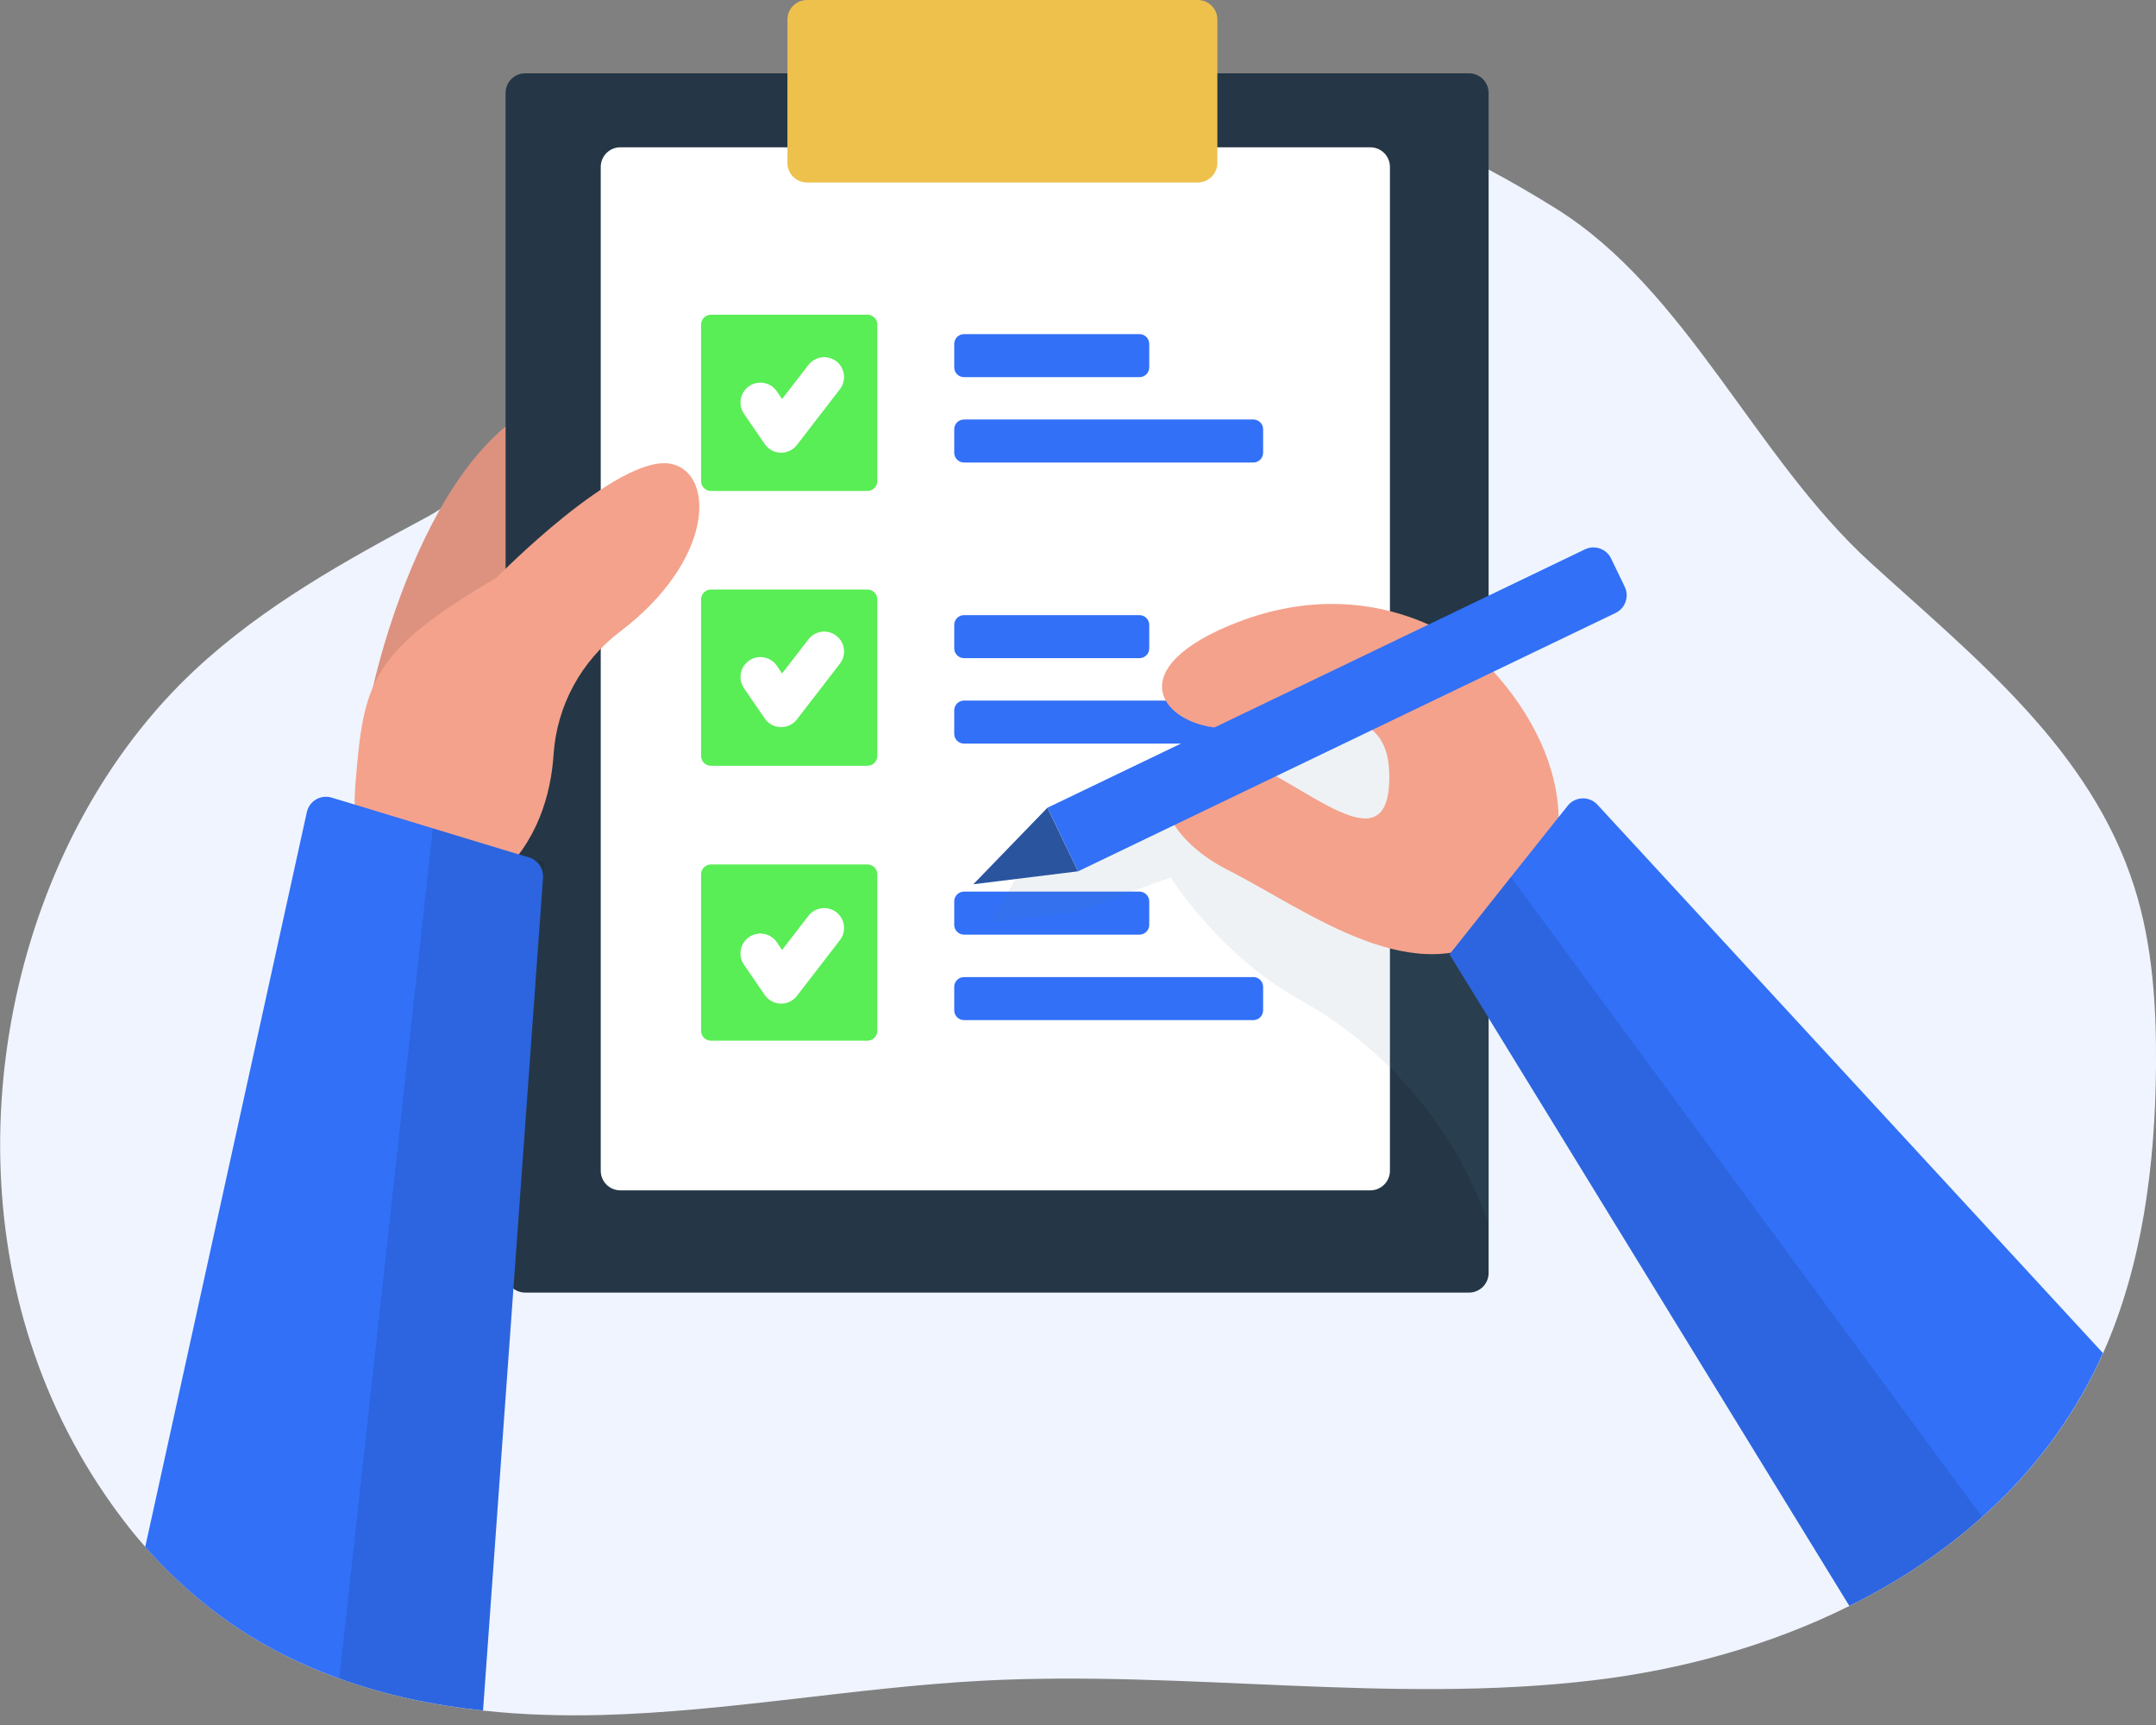 <svg width="220" height="176" viewBox="0 0 220 176" fill="none" xmlns="http://www.w3.org/2000/svg">
<rect x="0" y="0" width="220" height="176" fill="#808080" stroke="none"/>
<path d="M220 108.79C219.92 118.83 218.62 129.06 214.6 138.06C214.54 138.21 214.47 138.36 214.4 138.51C211.74 144.27 207.99 149.46 203.34 153.79C202.99 154.12 202.63 154.45 202.26 154.78C198.21 158.41 193.63 161.42 188.72 163.85C180.56 167.92 171.53 170.37 162.67 171.43C141.99 173.91 121.06 170.39 100.26 171.48C87.27 172.17 74.38 174.63 61.38 174.98C57.37 175.08 53.32 174.97 49.31 174.53C49.3 174.54 49.29 174.53 49.29 174.53C44.28 174 39.35 172.97 34.64 171.27C30.86 169.92 27.24 168.13 23.84 165.83C20.51 163.54 17.49 160.85 14.84 157.84C14.14 157.05 13.46 156.24 12.82 155.4C8.79 150.19 5.65 144.37 3.51 138.15C-4.78 114.22 2.07 85 19.88 68.36C26.91 61.8 35.29 57.18 43.61 52.73C44.04 52.5 44.46 52.24 44.91 51.95C46.96 50.59 49.18 48.56 51.59 46.11C53.24 44.44 54.98 42.57 56.84 40.59C58.26 39.05 59.75 37.44 61.31 35.79C66.76 30.04 73.07 23.82 80.48 18.63C82.3 17.36 84.18 16.15 86.13 15.03C92.48 11.36 99.59 8.59 107.57 7.48C112.5 6.78 117.77 6.72 123.41 7.48C123.68 7.51 123.95 7.55 124.22 7.59C132.61 8.83 141.8 11.87 151.9 17.3C154.14 18.49 156.42 19.81 158.74 21.26C172.12 29.58 179.04 46.63 190.87 57.41C201.4 67.01 213.35 76.4 217.81 90.57C219.65 96.39 220.05 102.65 220 108.8V108.79Z" fill="#EFF4FE"/>
<path d="M38.05 70.16C38.05 70.16 44.46 40.02 60.58 40.02C76.7 40.02 85.28 87.41 46.06 92.56L38.05 70.16Z" fill="#F4A28C"/>
<path opacity="0.1" d="M38.05 70.16C38.05 70.16 44.46 40.02 60.58 40.02C76.7 40.02 85.28 87.41 46.06 92.56L38.05 70.16Z" fill="black"/>
<path d="M149.9 7.48H53.59C52.485 7.48 51.59 8.375 51.59 9.48V129.88C51.59 130.985 52.485 131.88 53.59 131.88H149.9C151.005 131.88 151.9 130.985 151.9 129.88V9.48C151.9 8.375 151.005 7.48 149.9 7.48Z" fill="#253746"/>
<path d="M139.83 15.03H63.3C62.195 15.03 61.3 15.925 61.3 17.03V119.45C61.3 120.555 62.195 121.45 63.3 121.45H139.83C140.935 121.45 141.83 120.555 141.83 119.45V17.03C141.83 15.925 140.935 15.03 139.83 15.03Z" fill="white"/>
<path d="M122.22 0H82.35C81.245 0 80.35 0.895 80.35 2V16.62C80.35 17.725 81.245 18.62 82.35 18.62H122.22C123.325 18.62 124.22 17.725 124.22 16.62V2C124.22 0.895 123.325 0 122.22 0Z" fill="#EEC14D"/>
<path d="M116.27 62.76H98.37C97.818 62.76 97.37 63.208 97.37 63.76V66.15C97.37 66.702 97.818 67.15 98.37 67.15H116.27C116.822 67.15 117.27 66.702 117.27 66.15V63.76C117.27 63.208 116.822 62.76 116.27 62.76Z" fill="#3170F7"/>
<path d="M127.89 71.48H98.37C97.818 71.48 97.37 71.928 97.37 72.48V74.87C97.37 75.422 97.818 75.87 98.37 75.87H127.89C128.442 75.87 128.89 75.422 128.89 74.87V72.48C128.89 71.928 128.442 71.48 127.89 71.48Z" fill="#3170F7"/>
<path d="M116.27 90.97H98.37C97.818 90.97 97.37 91.418 97.37 91.97V94.36C97.37 94.912 97.818 95.36 98.37 95.36H116.27C116.822 95.36 117.27 94.912 117.27 94.36V91.97C117.27 91.418 116.822 90.97 116.27 90.97Z" fill="#3170F7"/>
<path d="M127.89 99.69H98.37C97.818 99.69 97.37 100.138 97.37 100.69V103.08C97.37 103.632 97.818 104.08 98.37 104.08H127.89C128.442 104.08 128.89 103.632 128.89 103.08V100.69C128.89 100.138 128.442 99.69 127.89 99.69Z" fill="#3170F7"/>
<path d="M88.52 32.11H72.54C71.988 32.11 71.54 32.558 71.54 33.11V49.09C71.54 49.642 71.988 50.09 72.54 50.09H88.52C89.072 50.09 89.52 49.642 89.52 49.09V33.11C89.52 32.558 89.072 32.11 88.52 32.11Z" fill="#59ED56"/>
<path d="M88.52 60.15H72.54C71.988 60.15 71.54 60.598 71.54 61.15V77.13C71.54 77.682 71.988 78.13 72.54 78.13H88.52C89.072 78.13 89.52 77.682 89.52 77.13V61.15C89.52 60.598 89.072 60.15 88.52 60.15Z" fill="#59ED56"/>
<path d="M88.52 88.2H72.54C71.988 88.2 71.54 88.648 71.54 89.2V105.18C71.54 105.732 71.988 106.18 72.54 106.18H88.52C89.072 106.18 89.52 105.732 89.52 105.18V89.2C89.52 88.648 89.072 88.2 88.52 88.2Z" fill="#59ED56"/>
<path d="M77.59 41.07L79.71 44.16L84.1 38.47" stroke="white" stroke-width="4.06" stroke-linecap="round" stroke-linejoin="round"/>
<path d="M77.59 69.07L79.71 72.16L84.1 66.47" stroke="white" stroke-width="4.06" stroke-linecap="round" stroke-linejoin="round"/>
<path opacity="0.1" d="M103.74 89.49L101.09 94.09L110 92.96L119.45 89.52C119.45 89.52 124.29 97.27 132.38 101.86C141.31 106.76 148.17 114.73 151.69 124.29L151.92 124.92V81.97L139.51 68.97L103.73 89.49H103.74Z" fill="#507F99"/>
<path d="M77.59 97.28L79.71 100.37L84.1 94.68" stroke="white" stroke-width="4.06" stroke-linecap="round" stroke-linejoin="round"/>
<path d="M150.56 66.64C150.56 66.64 140.44 57.56 125.44 63.82C113.7 68.75 119.26 74.54 125.57 74.3C131.88 74.06 142.47 69.75 141.73 80.23C141.06 89.46 129.61 76.19 123.05 76.71C116.49 77.23 117.24 84.69 125.32 88.78C133.4 92.87 144.75 101.73 153.59 94.77C162.43 87.81 159.9 75.46 150.56 66.64Z" fill="#F4A28C"/>
<path d="M164.4 56.99L165.79 59.87C166.27 60.86 165.85 62.06 164.85 62.54L110.01 88.9L106.89 82.41L161.73 56.05C162.72 55.57 163.92 55.99 164.4 56.99Z" fill="#3170F7"/>
<path d="M214.59 138.06C211.92 144.01 208.09 149.35 203.33 153.79C202.98 154.12 202.62 154.45 202.25 154.78C198.2 158.41 193.62 161.42 188.71 163.85L151.92 103.9L151.9 103.86L147.91 97.37L148.03 97.22L151.9 92.35L151.92 92.32L154.17 89.49L159.05 83.36L159.97 82.21C160.73 81.25 162.17 81.2 163 82.1L214.6 138.07L214.59 138.06Z" fill="#3170F7"/>
<path d="M106.88 82.41L99.32 90.22L110 88.9L106.88 82.41Z" fill="#2B549F"/>
<path d="M50.68 58.93C50.68 58.93 63.13 46.21 68.5 47.33C72.94 48.27 72.94 57.09 63.28 64.44C59.31 67.43 56.83 71.99 56.49 76.94C56.22 81.04 54.86 85.93 50.69 89.61C41.92 97.36 35.42 90.61 36.26 80.13C37.1 69.65 37.68 66.56 50.69 58.92L50.68 58.93Z" fill="#F4A28C"/>
<path d="M54 87.49C54.89 87.76 55.48 88.62 55.41 89.55L55.36 90.25L52.36 131.87L49.29 174.52H49.27C44.26 173.99 39.33 172.96 34.62 171.26C30.84 169.91 27.22 168.12 23.82 165.82C20.49 163.53 17.47 160.84 14.82 157.83L31.31 82.86C31.56 81.72 32.73 81.04 33.84 81.38L36.19 82.09L43.07 84.18L44.18 84.52L51.59 86.77L52.93 87.17L54 87.49Z" fill="#3170F7"/>
<path d="M116.27 34.09H98.37C97.818 34.09 97.37 34.538 97.37 35.09V37.48C97.37 38.032 97.818 38.48 98.37 38.48H116.27C116.822 38.48 117.27 38.032 117.27 37.48V35.09C117.27 34.538 116.822 34.09 116.27 34.09Z" fill="#3170F7"/>
<path d="M127.89 42.8H98.37C97.818 42.8 97.37 43.248 97.37 43.8V46.19C97.37 46.742 97.818 47.19 98.37 47.19H127.89C128.442 47.19 128.89 46.742 128.89 46.19V43.8C128.89 43.248 128.442 42.8 127.89 42.8Z" fill="#3170F7"/>
<path opacity="0.1" d="M55.53 87.96L55.36 90.26L52.36 131.88L49.27 174.53C44.26 174 39.33 172.97 34.62 171.27L43.24 92.95L43.94 86.63L44.17 84.52L51.58 86.77L52.92 87.17L55.52 87.96H55.53Z" fill="black"/>
<path opacity="0.1" d="M202.25 154.78C198.2 158.41 193.62 161.42 188.71 163.85L151.92 103.9L151.9 103.86L147.91 97.37L148.03 97.22L151.9 92.35L151.92 92.32L154.17 89.49L156.17 92.2L202.26 154.78H202.25Z" fill="black"/>
</svg>
